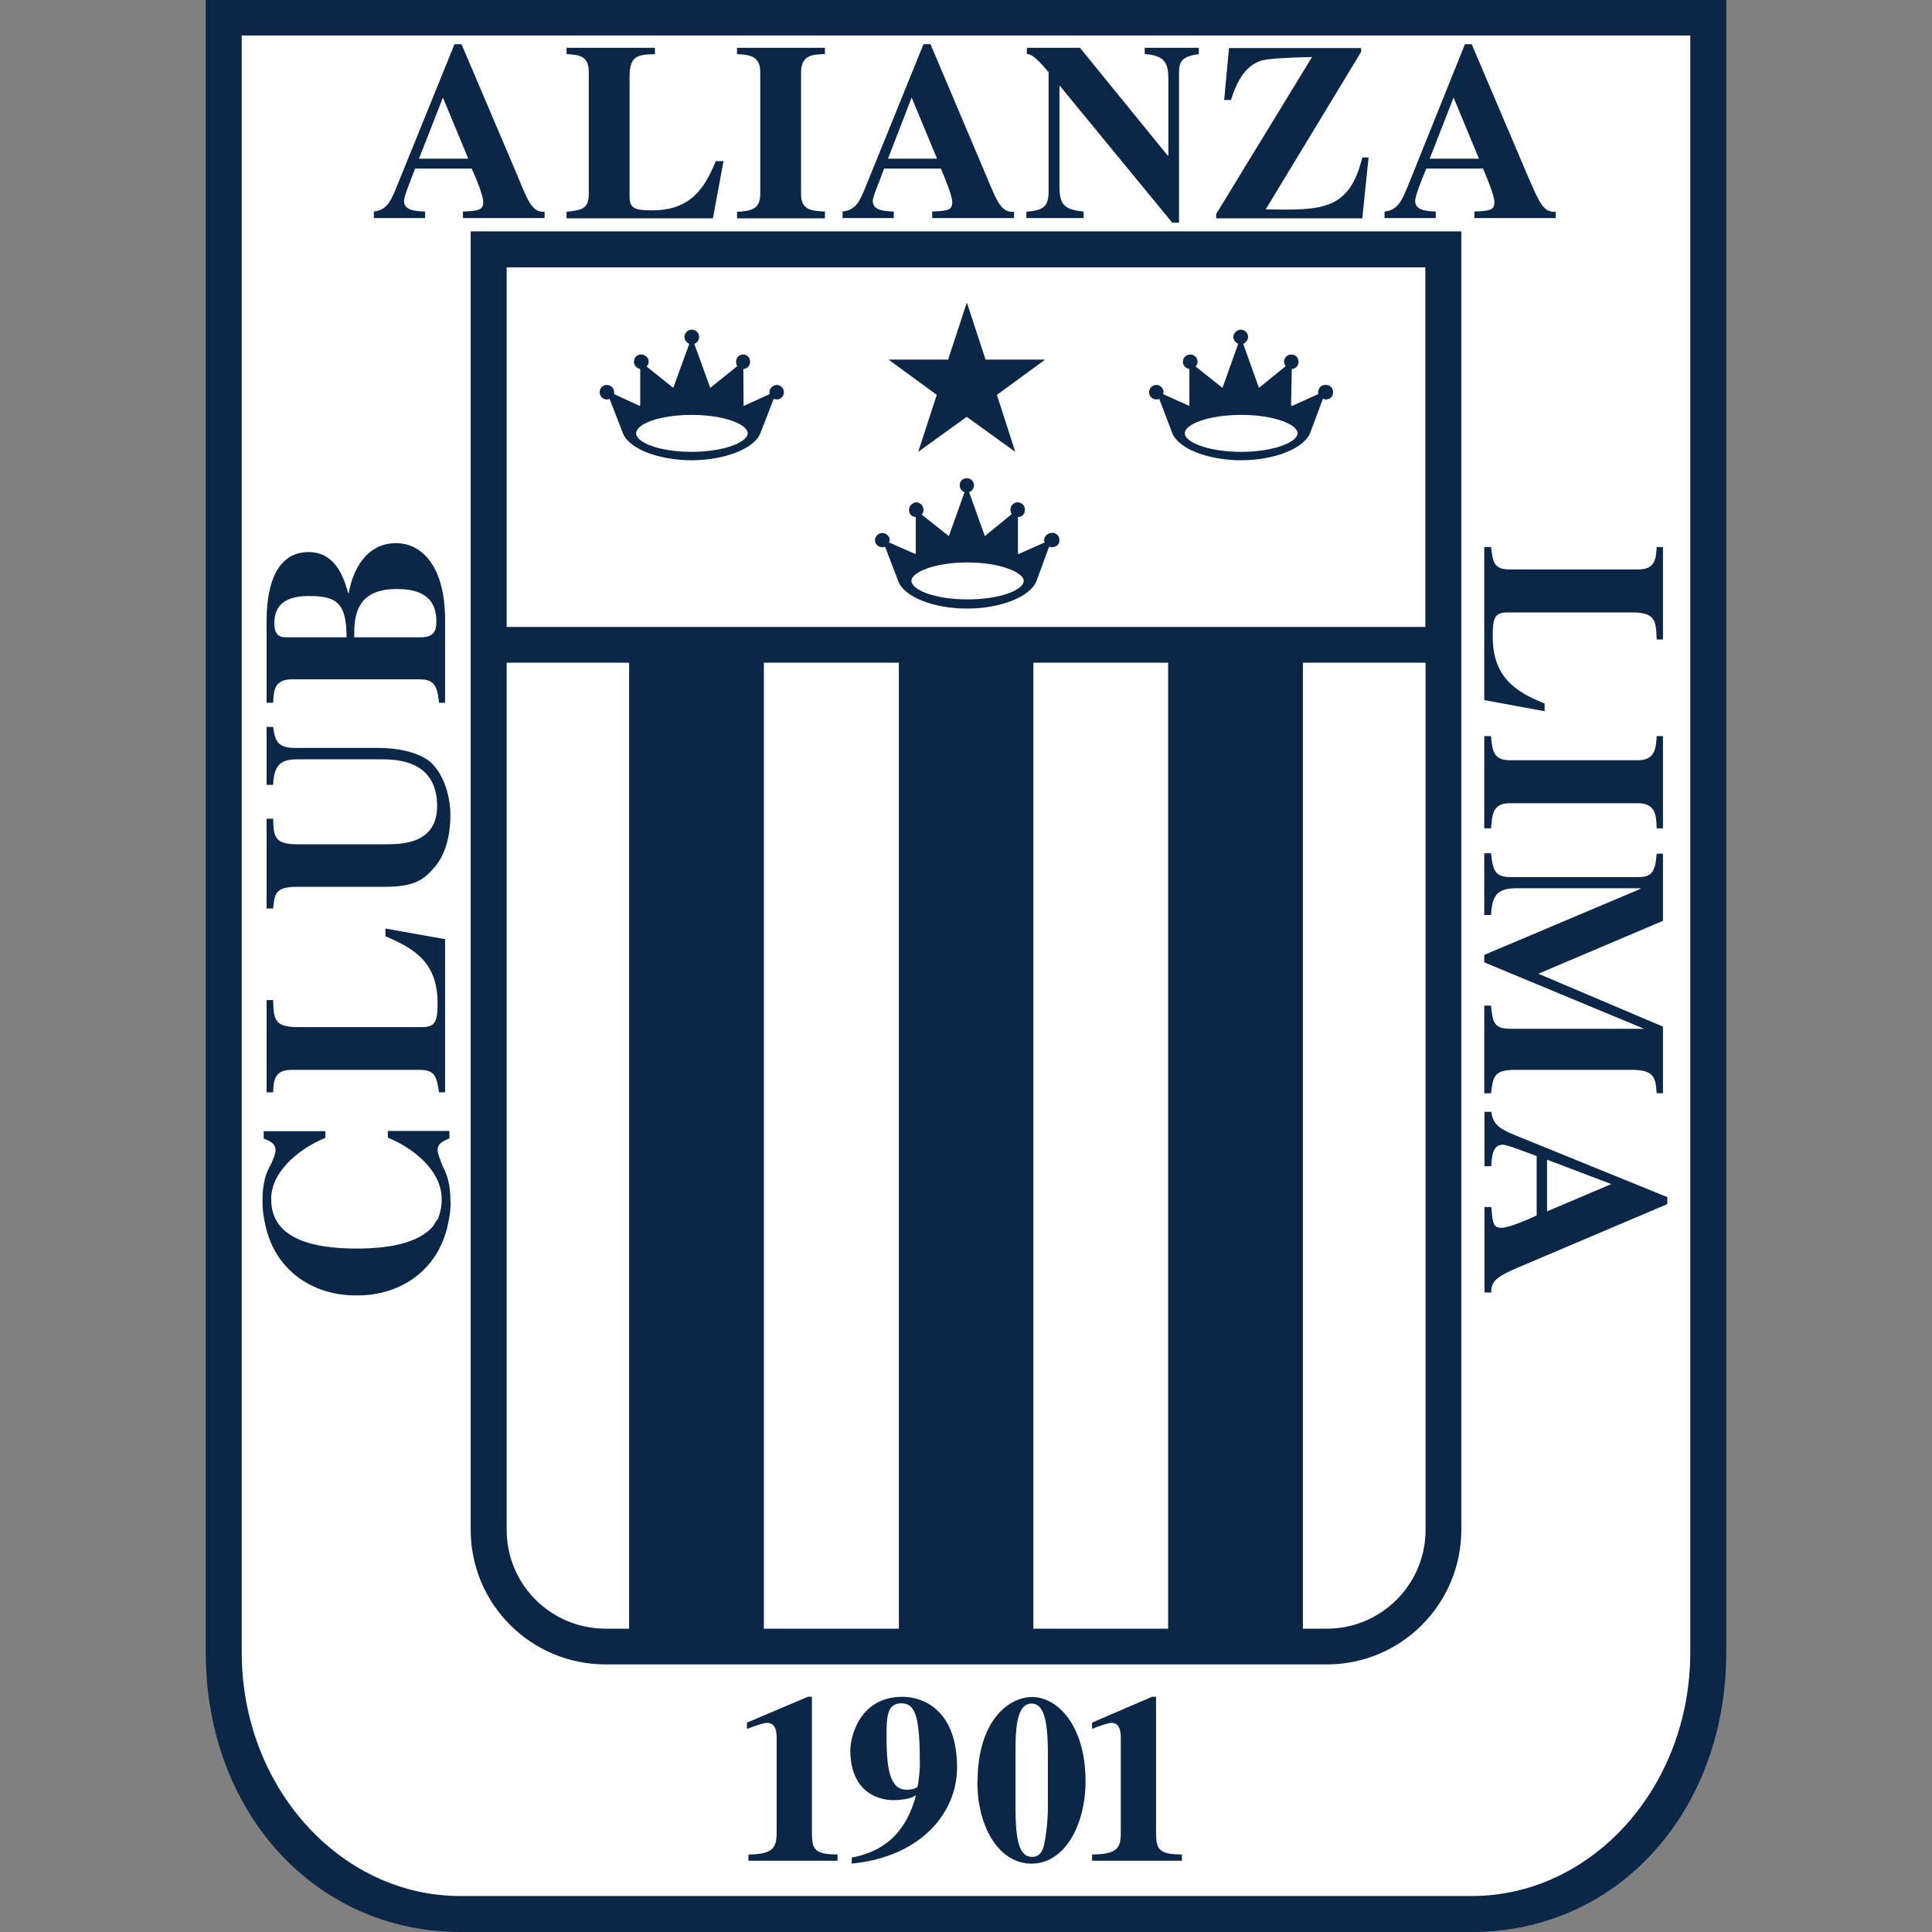 <?xml version="1.0" encoding="UTF-8"?><svg id="Capa_1" xmlns="http://www.w3.org/2000/svg" xmlns:xlink="http://www.w3.org/1999/xlink" viewBox="0 0 80 80"><rect x="0" y="0" width="80" height="80" fill="#808080" stroke="none"/><defs><style>.cls-1{clip-path:url(#clippath);}.cls-2{fill:none;}.cls-2,.cls-3,.cls-4{stroke-width:0px;}.cls-3{fill:#0b2646;}.cls-4{fill:#fff;}</style><clipPath id="clippath"><rect class="cls-2" x="8.52" width="62.96" height="80"/></clipPath></defs><g id="g10"><g id="g12"><g class="cls-1"><g id="g14"><g id="g20"><path id="path22" class="cls-3" d="m8.52,0v68.43c0,6.59,4.52,11.57,10.54,11.57h41.89c6.02,0,10.53-4.98,10.53-11.57V0H8.52Z"/></g><g id="g24"><path id="path26" class="cls-4" d="m19.06,78.51c-4.98,0-9.05-4.52-9.05-10.08V1.47h59.98v66.96c0,5.56-4.06,10.08-9.05,10.08H19.06Z"/></g><g id="g28"><path id="path30" class="cls-3" d="m18.65,49.73v-.03c0-.62-.12-1.04-.32-1.41-.11-.29-.21-.54-.21-.66,0-.29.24-.39.49-.49v-.31h-2.55v.28c.95.38,2.23,1.3,2.23,2.55,0,.3-.06.57-.15.8-.09.1-.13.2-.21.32-.61.7-1.83.92-3.16.92-1.86,0-3.54-.42-3.54-2.03v-.13c.09-1.18,1.32-2.05,2.24-2.42v-.28h-2.55v.31c.27.1.49.2.49.49,0,.11-.07.3-.18.55-.22.36-.36.81-.36,1.51v.07c0,.27.03.55.09.82.36,1.98,1.96,3.05,3.76,3.05h.09c1.8,0,3.39-1.07,3.76-3.05.06-.27.09-.55.09-.82v-.03h0Z"/></g><g id="g32"><path id="path34" class="cls-3" d="m18.43,38.89v6.34h-.25c-.1-.61-.14-.93-.8-.93h-5.3c-.72,0-.75.44-.77.93h-.27v-3.82h.27c.02.78.04,1.12,1.01,1.12h5.17c.53,0,.63-.25.63-.98,0-1.67-.92-2.26-2.16-2.78v-.32l2.48.44Z"/></g><g id="g36"><path id="path38" class="cls-3" d="m11.31,30.1c.08.61.2.87.93.87h3.48c.66,0,1.63.16,2.12.6.59.55.81,1.51.81,2.17,0,.49-.06,1.52-.7,2.22-.41.47-.81.76-1.99.76h-3.64c-.93,0-.95.29-1.01.9h-.27v-3.72h.27c.02.73.04,1.06,1.01,1.06h3.64c.64,0,2.14,0,2.14-1.58,0-1.91-1.68-1.94-2.38-1.94h-3.34c-.66,0-1.04.13-1.07,1.06h-.27v-2.4h.27Z"/></g><g id="g40"><path id="path42" class="cls-3" d="m14.67,26.39v-.33c.03-.71.21-1.67,1.75-1.67.68,0,1.65.13,1.65,1.35,0,.44-.16.65-.66.65h-2.75Zm-2.77,0c-.25,0-.54-.01-.54-.59,0-.88.65-1.12,1.41-1.12,1.13,0,1.58.24,1.58,1.71h-2.45Zm6.53,2.72v-3.53c-.03-2.33-1.11-3.09-2.02-3.09-1.27,0-1.81,1.15-1.97,2.07h-.02c-.14-.44-.43-1.7-1.64-1.7-1.7,0-1.74,2.23-1.74,2.86v3.38h.27c.02-.5.05-.97.77-.97h5.3c.66,0,.73.36.8.97h.25Z"/></g><g id="g44"><path id="path46" class="cls-3" d="m61.46,28.98v-6.33h.28c.08.62.11.93.78.93h5.3c.72,0,.75-.43.78-.93h.26v3.83h-.26c-.03-.77-.05-1.12-1.02-1.12h-5.17c-.53,0-.6.26-.6.99,0,1.65.89,2.28,2.15,2.78v.32l-2.5-.46Z"/></g><g id="g48"><path id="path50" class="cls-3" d="m61.46,34.3v-3.82h.28c.05.58.09,1,.78,1h5.3c.72,0,.75-.51.78-1h.26v3.82h-.26c-.02-.52-.03-1.04-.78-1.04h-5.3c-.7,0-.73.44-.78,1.04h-.28Z"/></g><g id="g52"><path id="path54" class="cls-3" d="m61.46,45.27v-3.63h.28c.07.66.09.96.81.96h5.53l-6.62-2.75v-.31l6.46-2.73v-.03h-5.09c-.78,0-1.04.22-1.09,1.11h-.28v-2.56h.28c.08.85.25.99.88.99h5.2c.57,0,.72-.2.78-.97h.26v2.78l-5.16,2.19,5.16,2.19v2.76h-.26c-.05-.61-.07-.97-1.02-.97h-4.83c-.88,0-.92.26-1.01.97h-.28Z"/></g><g id="g56"><path id="path58" class="cls-3" d="m64.06,48.02l2.66,1.01-2.66,1.13v-2.14Zm-2.31,5.49c-.02-.53.34-.71,1.52-1.2l5.77-2.45v-.29l-6-2.44c-.83-.33-1.21-.48-1.29-1.09h-.28v2.25h.28c.02-.38.05-.89.48-.89.15,0,.62.18,1.4.47v2.46c-.36.17-1.16.51-1.45.51-.36,0-.37-.2-.43-.86h-.28v3.54h.28Z"/></g><g id="g60"><path id="path62" class="cls-3" d="m34.69,77.05h-3.7v-.26c1.12,0,1.17-.36,1.17-.99v-3.77c0-.25,0-.69-.4-.69-.14,0-.48.12-.83.25v-.26l2.52-1.07h.17v5.61c0,.68.08.92,1.06.92v.26"/></g><g id="g64"><path id="path66" class="cls-3" d="m36.71,71.93c0-.78,0-1.4.61-1.4s.77.62.77,2.56c0,.23-.06.72-.09.87-.02.1-.28.15-.45.15-.67,0-.84-.76-.84-2.18m-1.45,5.24c2.98-.3,4.37-2.19,4.37-3.98,0-2.36-1.38-2.93-2.26-2.93-1.79,0-2.16,1.68-2.16,2.21,0,1.7,1.11,2.07,1.79,2.07.18,0,.34-.02.48-.04.15-.02.28-.07.45-.16-.5,1.87-1.66,2.38-2.66,2.58v.25"/></g><g id="g68"><path id="path70" class="cls-3" d="m43.39,74.85c0,.65-.1,1.28-.15,1.5-.04.2-.14.54-.5.54-.52,0-.69-.63-.69-2.04v-2.27c0-.79,0-2.04.66-2.04.47,0,.68.58.68,2.04v2.27Zm-2.92-1.09c0,2,.96,3.41,2.24,3.41,1.4,0,2.24-1.64,2.24-3.41,0-2.34-1.18-3.49-2.21-3.49-1,0-2.26,1.02-2.26,3.49"/></g><g id="g72"><path id="path74" class="cls-3" d="m48.94,77.05h-3.72v-.26c1.16,0,1.19-.36,1.19-.99v-3.77c0-.25,0-.69-.39-.69-.13,0-.48.12-.8.25v-.26l2.48-1.07h.17v5.61c0,.68.09.92,1.07.92v.26Z"/></g><g id="g76"><path id="path78" class="cls-3" d="m17.35,6.57l.99-2.53,1.05,2.53h-2.04Zm5.22,2.2c-.5.03-.67-.33-1.12-1.44l-2.34-5.5h-.29l-2.32,5.72c-.31.78-.46,1.14-1.02,1.21v.27h2.12v-.27c-.37-.02-.87-.03-.87-.44,0-.17.17-.59.46-1.34h2.34c.16.34.48,1.11.48,1.39,0,.33-.2.36-.84.39v.27h3.38v-.27"/></g><g id="g80"><path id="path82" class="cls-3" d="m29.51,9.04h-6.05v-.27c.6-.07.92-.1.92-.73V2.98c0-.69-.43-.71-.92-.74v-.26h3.66v.26c-.72.03-1.05.05-1.05.95v4.96c0,.48.22.56.93.56,1.57,0,2.16-.87,2.64-2.04h.32l-.44,2.37Z"/></g><g id="g84"><path id="path86" class="cls-3" d="m34.16,9.04h-3.64v-.27c.55-.03.96-.09.96-.73V2.98c0-.69-.49-.71-.96-.74v-.26h3.64v.26c-.48.01-.99.03-.99.74v5.05c0,.67.42.7.99.73v.28"/></g><g id="g88"><path id="path90" class="cls-3" d="m36.77,6.57l.98-2.53,1.05,2.53h-2.03Zm5.22,2.2c-.51.03-.67-.33-1.13-1.44l-2.33-5.5h-.29l-2.32,5.72c-.31.78-.46,1.14-1.03,1.21v.27h2.12v-.27c-.37-.02-.87-.03-.87-.44,0-.17.19-.59.47-1.34h2.35c.14.34.47,1.11.47,1.39,0,.33-.17.36-.83.39v.27h3.39v-.27h0Z"/></g><g id="g92"><path id="path94" class="cls-3" d="m42.49,8.77c.62-.06.93-.14.93-.83V2.99c-.6-.72-.77-.75-.9-.75v-.26h2.2l3.63,4.46h.03v-3.16c0-.64-.13-.99-.98-1.04v-.26h2.24v.26c-.76.11-.82.33-.82.85v6.13h-.28l-4.65-5.66h-.02v4.18c0,.75.22.94,1,1.02v.27h-2.37v-.27"/></g><g id="g96"><path id="path98" class="cls-3" d="m56.41,9.04h-6.05v-.18l3.97-6.5q-1.74.04-2.1.15c-.77.23-1.08,1.09-1.26,1.63h-.28l.2-2.15h5.47v.16l-3.95,6.52c2.33.04,3.46.05,4-2.15h.26l-.26,2.52Z"/></g><g id="g100"><path id="path102" class="cls-3" d="m59.2,6.57l.99-2.53,1.05,2.53h-2.04Zm5.22,2.2c-.5.03-.66-.33-1.14-1.44l-2.34-5.5h-.28l-2.3,5.72c-.32.78-.46,1.14-1.03,1.21v.27h2.12v-.27c-.35-.02-.85-.03-.85-.44,0-.17.15-.59.46-1.34h2.35c.14.34.47,1.11.47,1.39,0,.33-.17.36-.83.39v.27h3.37v-.27h0Z"/></g><g id="g104"><path id="path106" class="cls-3" d="m32.17,15.94c-.16,0-.31.14-.31.3,0,.03.01.05.01.08l-1.08.49v-.03s-.01-1.5-.01-1.5c.15,0,.28-.14.28-.29,0-.19-.13-.31-.29-.31s-.29.12-.29.31c0,.04.01.12.05.17l-1.12.9-.66-1.82c.12-.05.2-.16.2-.29,0-.16-.13-.3-.31-.3-.16,0-.3.15-.3.3,0,.13.09.23.2.29l-.66,1.82-1.1-.88c.04-.06.08-.12.08-.19,0-.19-.14-.31-.32-.31-.16,0-.29.12-.29.31,0,.14.13.27.26.29v1.5s-.02.03-.02.03l-1.06-.49v-.08c0-.17-.14-.3-.31-.3-.16,0-.29.14-.29.3s.13.3.29.3c.06,0,.08,0,.12-.03l.55,1.42c.23.63,1.42,1.12,2.85,1.13,1.43-.01,2.62-.51,2.85-1.13l.55-1.42s.06.03.12.03c.16,0,.3-.12.3-.3,0-.17-.14-.3-.3-.3m-3.52,2.77c-1.37,0-2.3-.4-2.3-.77s.93-.76,2.3-.76,2.32.4,2.32.76-.95.77-2.32.77"/></g><g id="g108"><path id="path110" class="cls-3" d="m54.87,15.94c-.16,0-.29.14-.29.3v.08l-1.08.49-.04-.03.03-1.5c.15,0,.28-.14.28-.29,0-.19-.13-.31-.31-.31-.15,0-.29.12-.29.31,0,.04.02.12.07.17l-1.11.9-.65-1.82c.1-.05.2-.16.2-.29,0-.16-.14-.3-.3-.3s-.31.15-.31.3c0,.13.09.23.2.29l-.65,1.82-1.11-.88c.03-.06.08-.12.08-.19,0-.19-.15-.31-.3-.31-.17,0-.31.12-.31.31,0,.14.13.27.27.29v1.5s0,.03,0,.03l-1.09-.49s.02-.05.02-.08c0-.17-.14-.3-.3-.3-.17,0-.3.14-.3.3s.13.3.3.3c.04,0,.09,0,.12-.03l.54,1.42c.24.63,1.42,1.12,2.86,1.13,1.43-.01,2.6-.51,2.85-1.13l.53-1.42s.08.03.13.03c.16,0,.29-.12.29-.3s-.12-.3-.29-.3m-3.51,2.77c-1.37,0-2.34-.4-2.34-.77s.97-.76,2.34-.76,2.33.4,2.33.76-.97.77-2.33.77"/></g><g id="g112"><path id="path114" class="cls-3" d="m43.54,22.07c-.15,0-.31.14-.31.31,0,.02.03.04.03.08l-1.08.48-.03-.02v-1.51c.17,0,.29-.12.29-.3s-.13-.31-.31-.31c-.16,0-.29.14-.29.31,0,.07.03.14.05.18l-1.11.91-.65-1.82c.11-.04.2-.15.2-.29,0-.16-.13-.29-.3-.29s-.29.13-.29.29c0,.14.08.25.2.29l-.65,1.82-1.12-.89c.05-.07.07-.13.07-.2,0-.17-.14-.31-.29-.31s-.31.14-.31.31.11.29.28.3v1.51l-.02.02-1.09-.48s.03-.06.03-.1c0-.16-.14-.29-.31-.29-.15,0-.3.14-.3.29,0,.18.15.3.3.3.05,0,.08-.01.12-.02l.55,1.44c.24.62,1.42,1.12,2.84,1.12s2.61-.5,2.87-1.12l.53-1.44s.08.02.12.02c.18,0,.31-.12.31-.29,0-.17-.13-.31-.3-.31m-3.51,2.76c-1.36,0-2.32-.4-2.32-.77,0-.35.95-.76,2.32-.76s2.33.42,2.33.76c0,.37-.95.77-2.33.77"/></g><g id="g116"><path id="path118" class="cls-3" d="m19.49,9.58v53.76c0,3.09,2.5,5.58,5.59,5.58h29.86c3.08,0,5.57-2.5,5.57-5.58V9.58H19.49Zm1.49,53.76V27.44h5.07v40h-.97c-2.27,0-4.1-1.83-4.1-4.09m27.39,4.09h-5.58V27.44h5.58v40Zm-11.15,0h-5.59V27.44h5.59v40Zm21.81-4.09c0,2.26-1.84,4.09-4.09,4.09h-.99V27.44h5.08v35.91m0-37.39H20.98v-14.89h38.04v14.89Z"/></g><g id="g120"><path id="path122" class="cls-3" d="m40.04,12.54l.77,2.35h2.47l-2,1.46.76,2.36-2.01-1.45-2.01,1.45.77-2.36-2-1.46h2.47l.77-2.35Z"/></g></g></g></g></g></svg>